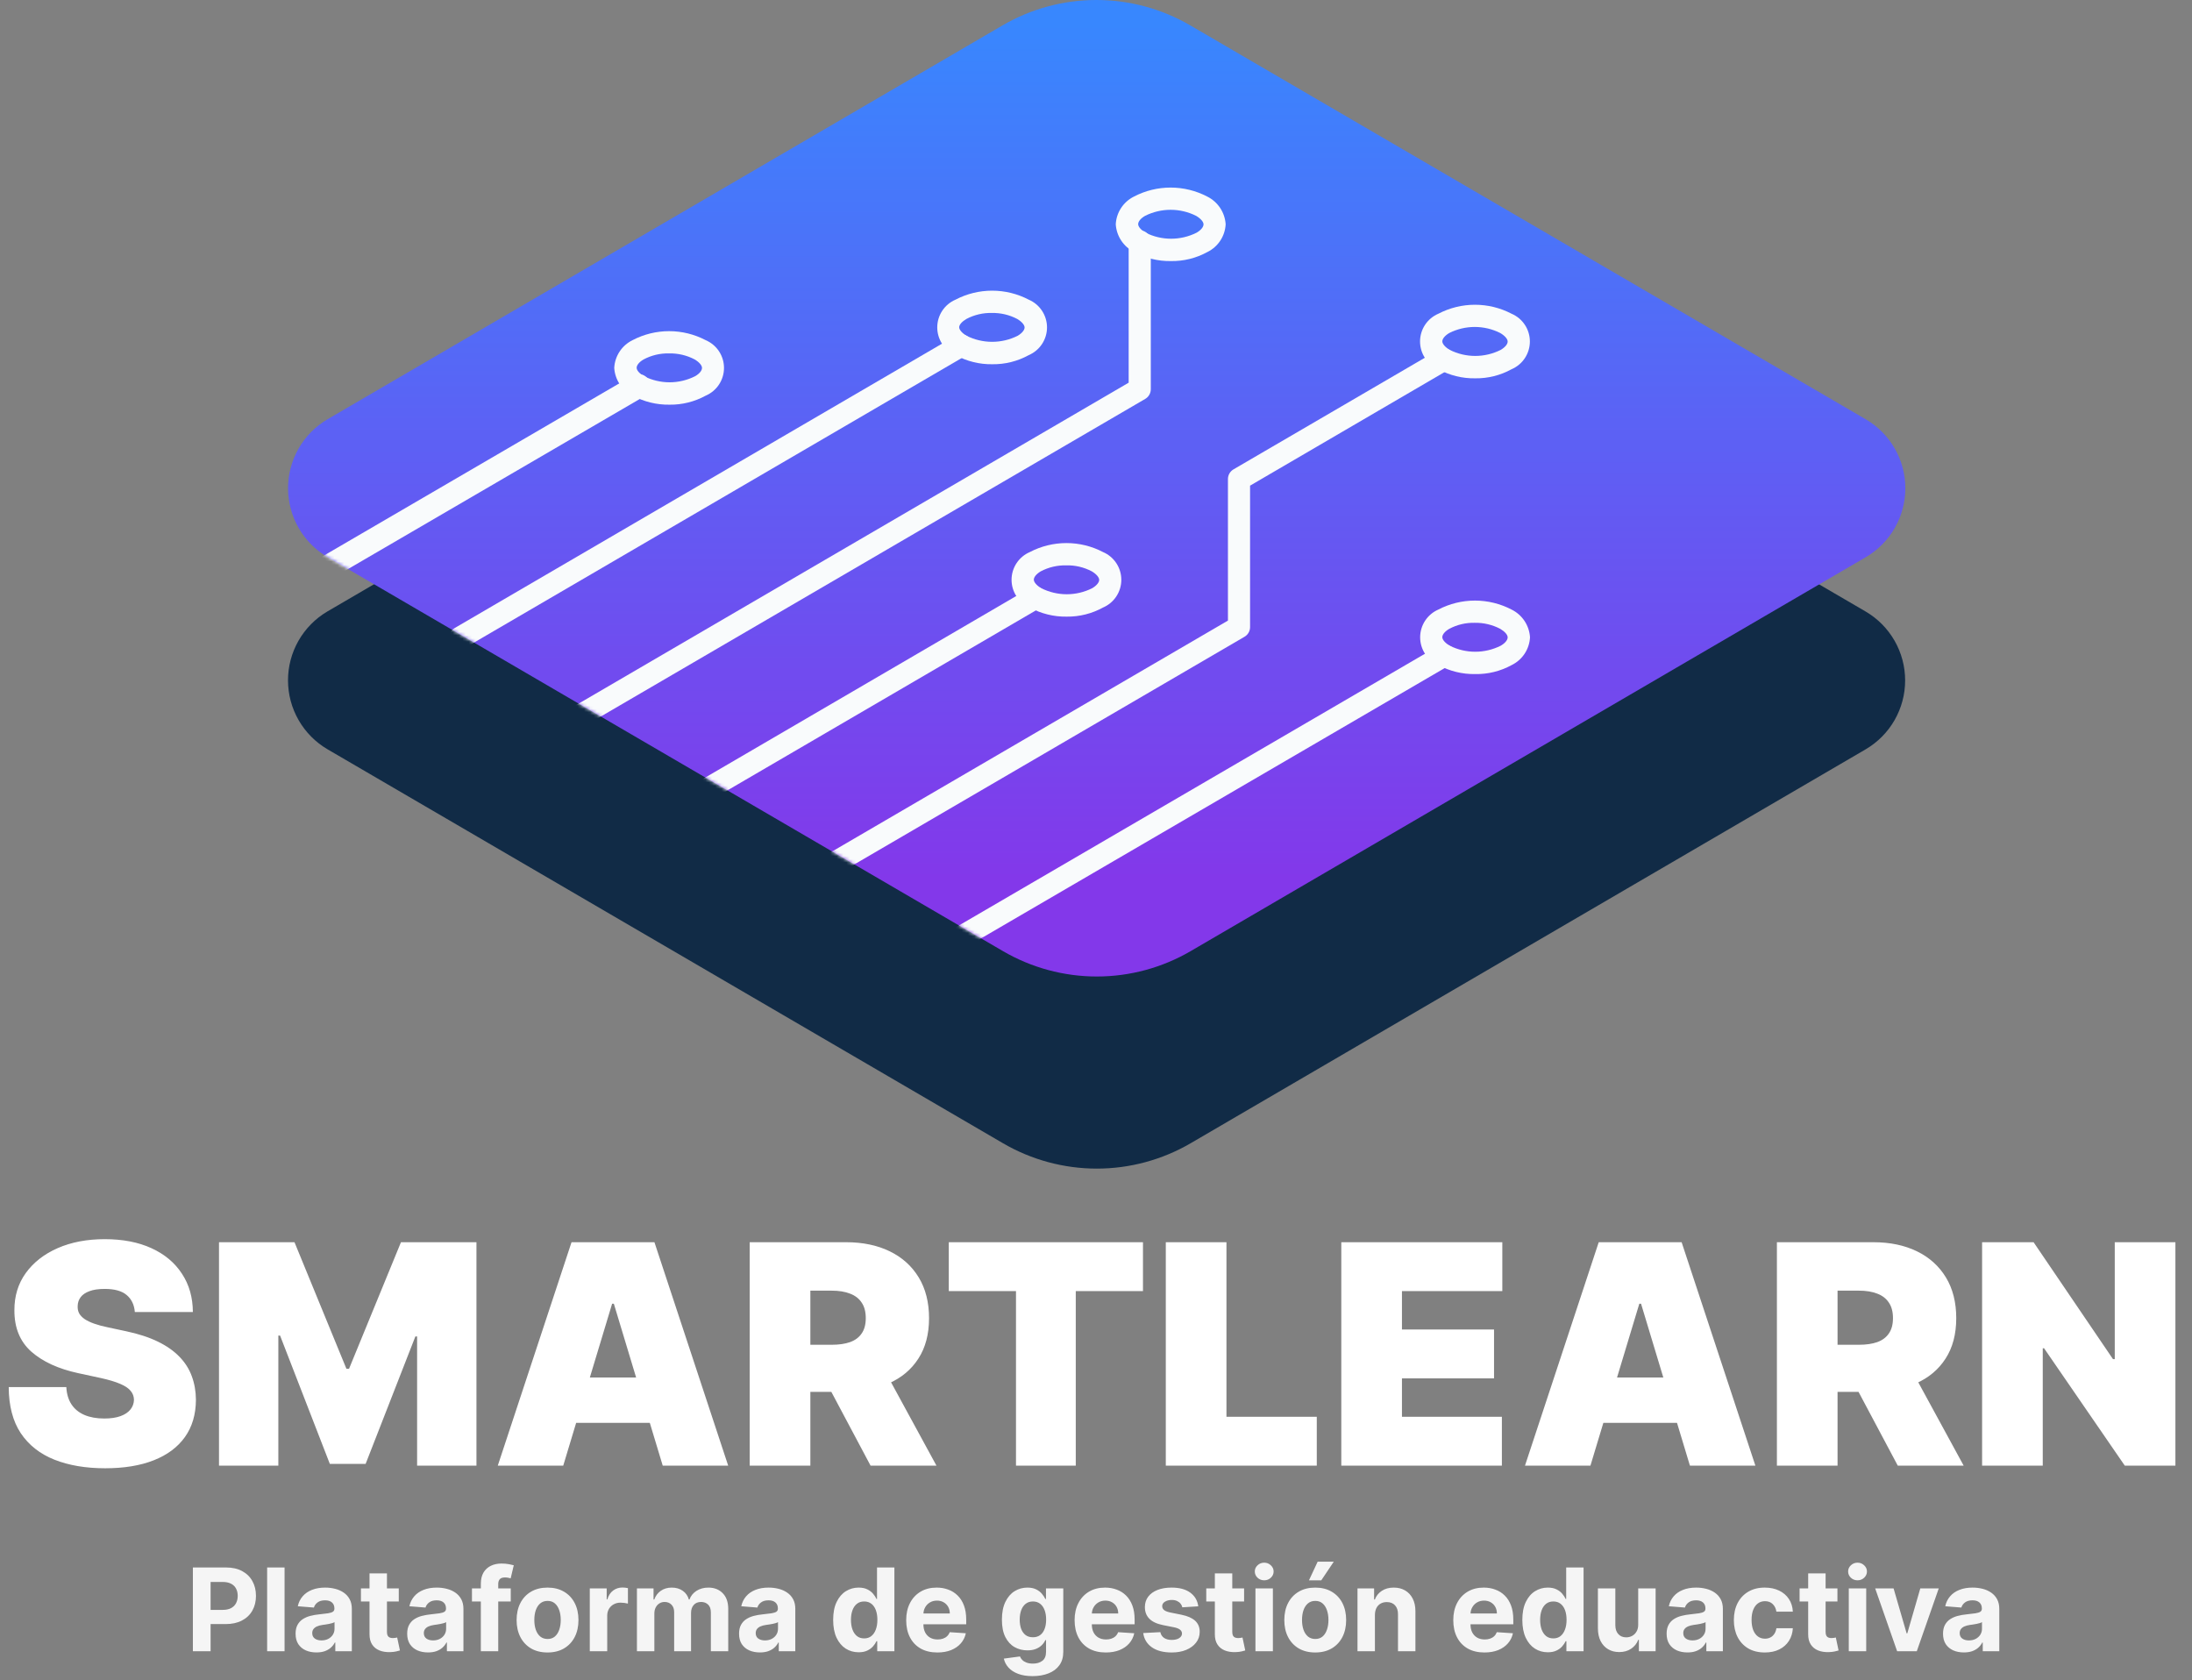 <svg width="685" height="525" viewBox="0 0 685 525" fill="none" xmlns="http://www.w3.org/2000/svg">
<rect x="0" y="0" width="685" height="525" fill="#808080" stroke="none"/>
<path d="M60.276 516V489.818H70.605C72.591 489.818 74.283 490.197 75.68 490.956C77.078 491.706 78.144 492.75 78.876 494.088C79.618 495.418 79.989 496.952 79.989 498.69C79.989 500.429 79.614 501.963 78.864 503.293C78.114 504.622 77.027 505.658 75.604 506.399C74.189 507.141 72.476 507.511 70.465 507.511H63.881V503.075H69.57C70.635 503.075 71.513 502.892 72.203 502.526C72.902 502.151 73.422 501.635 73.763 500.979C74.112 500.314 74.287 499.551 74.287 498.69C74.287 497.821 74.112 497.062 73.763 496.415C73.422 495.759 72.902 495.251 72.203 494.893C71.504 494.527 70.618 494.344 69.544 494.344H65.811V516H60.276ZM88.928 489.818V516H83.482V489.818H88.928ZM98.89 516.371C97.637 516.371 96.521 516.153 95.54 515.719C94.56 515.276 93.785 514.624 93.214 513.763C92.651 512.893 92.37 511.811 92.37 510.516C92.37 509.425 92.57 508.509 92.971 507.767C93.371 507.026 93.917 506.429 94.607 505.977C95.298 505.526 96.082 505.185 96.96 504.955C97.846 504.724 98.775 504.562 99.746 504.469C100.888 504.349 101.809 504.239 102.508 504.136C103.207 504.026 103.714 503.864 104.029 503.651C104.344 503.437 104.502 503.122 104.502 502.705V502.628C104.502 501.818 104.246 501.192 103.735 500.749C103.232 500.305 102.516 500.084 101.587 500.084C100.607 500.084 99.827 500.301 99.248 500.736C98.668 501.162 98.285 501.699 98.097 502.347L93.06 501.938C93.316 500.744 93.819 499.713 94.569 498.844C95.319 497.966 96.286 497.293 97.471 496.824C98.664 496.347 100.045 496.108 101.613 496.108C102.704 496.108 103.748 496.236 104.745 496.491C105.751 496.747 106.641 497.143 107.417 497.68C108.201 498.217 108.819 498.908 109.271 499.751C109.722 500.587 109.948 501.588 109.948 502.756V516H104.783V513.277H104.63C104.315 513.891 103.893 514.432 103.364 514.901C102.836 515.361 102.201 515.723 101.46 515.987C100.718 516.243 99.862 516.371 98.89 516.371ZM100.45 512.612C101.251 512.612 101.958 512.455 102.572 512.139C103.185 511.815 103.667 511.381 104.016 510.835C104.366 510.29 104.54 509.672 104.54 508.982V506.898C104.37 507.009 104.136 507.111 103.837 507.205C103.548 507.29 103.219 507.371 102.853 507.447C102.487 507.516 102.12 507.58 101.754 507.639C101.387 507.69 101.055 507.737 100.756 507.78C100.117 507.874 99.559 508.023 99.082 508.227C98.604 508.432 98.234 508.709 97.969 509.058C97.705 509.399 97.573 509.825 97.573 510.337C97.573 511.078 97.842 511.645 98.379 512.037C98.924 512.42 99.614 512.612 100.45 512.612ZM124.618 496.364V500.455H112.793V496.364H124.618ZM115.477 491.659H120.923V509.966C120.923 510.469 121 510.861 121.153 511.142C121.307 511.415 121.52 511.607 121.793 511.717C122.074 511.828 122.398 511.884 122.764 511.884C123.02 511.884 123.276 511.862 123.531 511.82C123.787 511.768 123.983 511.73 124.119 511.705L124.976 515.757C124.703 515.842 124.32 515.94 123.825 516.051C123.331 516.17 122.73 516.243 122.023 516.268C120.71 516.32 119.56 516.145 118.571 515.744C117.591 515.344 116.828 514.722 116.283 513.878C115.737 513.034 115.469 511.969 115.477 510.682V491.659ZM133.765 516.371C132.512 516.371 131.396 516.153 130.415 515.719C129.435 515.276 128.66 514.624 128.089 513.763C127.526 512.893 127.245 511.811 127.245 510.516C127.245 509.425 127.445 508.509 127.846 507.767C128.246 507.026 128.792 506.429 129.482 505.977C130.173 505.526 130.957 505.185 131.835 504.955C132.721 504.724 133.65 504.562 134.621 504.469C135.763 504.349 136.684 504.239 137.383 504.136C138.082 504.026 138.589 503.864 138.904 503.651C139.219 503.437 139.377 503.122 139.377 502.705V502.628C139.377 501.818 139.121 501.192 138.61 500.749C138.107 500.305 137.391 500.084 136.462 500.084C135.482 500.084 134.702 500.301 134.123 500.736C133.543 501.162 133.16 501.699 132.972 502.347L127.935 501.938C128.191 500.744 128.694 499.713 129.444 498.844C130.194 497.966 131.161 497.293 132.346 496.824C133.539 496.347 134.92 496.108 136.488 496.108C137.579 496.108 138.623 496.236 139.62 496.491C140.626 496.747 141.516 497.143 142.292 497.68C143.076 498.217 143.694 498.908 144.146 499.751C144.597 500.587 144.823 501.588 144.823 502.756V516H139.658V513.277H139.505C139.19 513.891 138.768 514.432 138.239 514.901C137.711 515.361 137.076 515.723 136.335 515.987C135.593 516.243 134.737 516.371 133.765 516.371ZM135.325 512.612C136.126 512.612 136.833 512.455 137.447 512.139C138.06 511.815 138.542 511.381 138.891 510.835C139.241 510.29 139.415 509.672 139.415 508.982V506.898C139.245 507.009 139.011 507.111 138.712 507.205C138.423 507.29 138.094 507.371 137.728 507.447C137.362 507.516 136.995 507.58 136.629 507.639C136.262 507.69 135.93 507.737 135.631 507.78C134.992 507.874 134.434 508.023 133.957 508.227C133.479 508.432 133.109 508.709 132.844 509.058C132.58 509.399 132.448 509.825 132.448 510.337C132.448 511.078 132.717 511.645 133.254 512.037C133.799 512.42 134.489 512.612 135.325 512.612ZM159.608 496.364V500.455H147.489V496.364H159.608ZM150.263 516V494.945C150.263 493.521 150.54 492.341 151.094 491.403C151.656 490.466 152.423 489.763 153.395 489.294C154.366 488.825 155.47 488.591 156.706 488.591C157.541 488.591 158.304 488.655 158.994 488.783C159.693 488.911 160.213 489.026 160.554 489.128L159.582 493.219C159.369 493.151 159.105 493.087 158.79 493.027C158.483 492.967 158.168 492.938 157.844 492.938C157.043 492.938 156.484 493.125 156.169 493.5C155.854 493.866 155.696 494.382 155.696 495.047V516H150.263ZM171.104 516.384C169.118 516.384 167.401 515.962 165.952 515.118C164.512 514.266 163.4 513.081 162.615 511.564C161.831 510.038 161.439 508.27 161.439 506.259C161.439 504.23 161.831 502.457 162.615 500.94C163.4 499.415 164.512 498.23 165.952 497.386C167.401 496.534 169.118 496.108 171.104 496.108C173.09 496.108 174.803 496.534 176.243 497.386C177.692 498.23 178.809 499.415 179.593 500.94C180.377 502.457 180.769 504.23 180.769 506.259C180.769 508.27 180.377 510.038 179.593 511.564C178.809 513.081 177.692 514.266 176.243 515.118C174.803 515.962 173.09 516.384 171.104 516.384ZM171.13 512.165C172.033 512.165 172.787 511.909 173.392 511.398C173.998 510.878 174.453 510.17 174.76 509.276C175.076 508.381 175.233 507.362 175.233 506.22C175.233 505.078 175.076 504.06 174.76 503.165C174.453 502.27 173.998 501.562 173.392 501.043C172.787 500.523 172.033 500.263 171.13 500.263C170.218 500.263 169.451 500.523 168.828 501.043C168.215 501.562 167.75 502.27 167.435 503.165C167.128 504.06 166.975 505.078 166.975 506.22C166.975 507.362 167.128 508.381 167.435 509.276C167.75 510.17 168.215 510.878 168.828 511.398C169.451 511.909 170.218 512.165 171.13 512.165ZM184.31 516V496.364H189.59V499.79H189.794C190.152 498.571 190.753 497.651 191.597 497.028C192.441 496.398 193.412 496.082 194.512 496.082C194.784 496.082 195.078 496.099 195.394 496.134C195.709 496.168 195.986 496.214 196.225 496.274V501.107C195.969 501.03 195.615 500.962 195.164 500.902C194.712 500.842 194.299 500.812 193.924 500.812C193.123 500.812 192.407 500.987 191.776 501.337C191.154 501.678 190.659 502.155 190.293 502.768C189.935 503.382 189.756 504.089 189.756 504.891V516H184.31ZM199.04 516V496.364H204.231V499.828H204.461C204.87 498.678 205.552 497.77 206.506 497.105C207.461 496.44 208.603 496.108 209.933 496.108C211.279 496.108 212.425 496.445 213.371 497.118C214.317 497.783 214.948 498.686 215.263 499.828H215.468C215.869 498.703 216.593 497.804 217.641 497.131C218.698 496.449 219.947 496.108 221.387 496.108C223.219 496.108 224.707 496.692 225.849 497.859C226.999 499.018 227.575 500.663 227.575 502.794V516H222.141V503.868C222.141 502.777 221.852 501.959 221.272 501.413C220.692 500.868 219.968 500.595 219.099 500.595C218.11 500.595 217.339 500.911 216.785 501.541C216.231 502.163 215.954 502.986 215.954 504.009V516H210.674V503.753C210.674 502.79 210.397 502.023 209.843 501.452C209.298 500.881 208.577 500.595 207.683 500.595C207.077 500.595 206.532 500.749 206.046 501.055C205.569 501.354 205.19 501.776 204.908 502.321C204.627 502.858 204.487 503.489 204.487 504.213V516H199.04ZM237.476 516.371C236.223 516.371 235.107 516.153 234.126 515.719C233.146 515.276 232.371 514.624 231.8 513.763C231.237 512.893 230.956 511.811 230.956 510.516C230.956 509.425 231.156 508.509 231.557 507.767C231.957 507.026 232.503 506.429 233.193 505.977C233.884 505.526 234.668 505.185 235.545 504.955C236.432 504.724 237.361 504.562 238.332 504.469C239.474 504.349 240.395 504.239 241.094 504.136C241.793 504.026 242.3 503.864 242.615 503.651C242.93 503.437 243.088 503.122 243.088 502.705V502.628C243.088 501.818 242.832 501.192 242.321 500.749C241.818 500.305 241.102 500.084 240.173 500.084C239.193 500.084 238.413 500.301 237.834 500.736C237.254 501.162 236.871 501.699 236.683 502.347L231.646 501.938C231.902 500.744 232.405 499.713 233.155 498.844C233.905 497.966 234.872 497.293 236.057 496.824C237.25 496.347 238.631 496.108 240.199 496.108C241.29 496.108 242.334 496.236 243.331 496.491C244.337 496.747 245.227 497.143 246.003 497.68C246.787 498.217 247.405 498.908 247.857 499.751C248.308 500.587 248.534 501.588 248.534 502.756V516H243.369V513.277H243.216C242.901 513.891 242.479 514.432 241.95 514.901C241.422 515.361 240.787 515.723 240.045 515.987C239.304 516.243 238.447 516.371 237.476 516.371ZM239.036 512.612C239.837 512.612 240.544 512.455 241.158 512.139C241.771 511.815 242.253 511.381 242.602 510.835C242.952 510.29 243.126 509.672 243.126 508.982V506.898C242.956 507.009 242.722 507.111 242.423 507.205C242.134 507.29 241.805 507.371 241.439 507.447C241.072 507.516 240.706 507.58 240.339 507.639C239.973 507.69 239.641 507.737 239.342 507.78C238.703 507.874 238.145 508.023 237.668 508.227C237.19 508.432 236.82 508.709 236.555 509.058C236.291 509.399 236.159 509.825 236.159 510.337C236.159 511.078 236.428 511.645 236.964 512.037C237.51 512.42 238.2 512.612 239.036 512.612ZM268.327 516.32C266.836 516.32 265.485 515.936 264.275 515.169C263.073 514.393 262.118 513.256 261.411 511.756C260.712 510.247 260.363 508.398 260.363 506.207C260.363 503.957 260.725 502.087 261.449 500.595C262.174 499.095 263.137 497.974 264.338 497.233C265.549 496.483 266.874 496.108 268.314 496.108C269.414 496.108 270.33 496.295 271.063 496.67C271.804 497.037 272.401 497.497 272.853 498.051C273.313 498.597 273.662 499.134 273.901 499.662H274.067V489.818H279.5V516H274.131V512.855H273.901C273.645 513.401 273.283 513.942 272.814 514.479C272.354 515.007 271.753 515.446 271.012 515.795C270.279 516.145 269.384 516.32 268.327 516.32ZM270.053 511.986C270.931 511.986 271.672 511.747 272.277 511.27C272.891 510.784 273.36 510.107 273.684 509.237C274.016 508.368 274.182 507.349 274.182 506.182C274.182 505.014 274.02 504 273.696 503.139C273.373 502.278 272.904 501.614 272.29 501.145C271.676 500.676 270.931 500.442 270.053 500.442C269.158 500.442 268.404 500.685 267.79 501.17C267.176 501.656 266.712 502.33 266.397 503.19C266.081 504.051 265.924 505.048 265.924 506.182C265.924 507.324 266.081 508.334 266.397 509.212C266.721 510.081 267.185 510.763 267.79 511.257C268.404 511.743 269.158 511.986 270.053 511.986ZM292.927 516.384C290.907 516.384 289.168 515.974 287.711 515.156C286.262 514.33 285.146 513.162 284.362 511.653C283.577 510.136 283.185 508.342 283.185 506.271C283.185 504.251 283.577 502.479 284.362 500.953C285.146 499.428 286.249 498.239 287.673 497.386C289.104 496.534 290.783 496.108 292.71 496.108C294.005 496.108 295.211 496.317 296.327 496.734C297.452 497.143 298.433 497.761 299.268 498.588C300.112 499.415 300.768 500.455 301.237 501.707C301.705 502.952 301.94 504.409 301.94 506.08V507.575H285.359V504.2H296.813C296.813 503.416 296.643 502.722 296.302 502.116C295.961 501.511 295.488 501.038 294.883 500.697C294.286 500.348 293.592 500.173 292.799 500.173C291.972 500.173 291.239 500.365 290.6 500.749C289.969 501.124 289.475 501.631 289.117 502.27C288.759 502.901 288.576 503.604 288.567 504.379V507.588C288.567 508.56 288.746 509.399 289.104 510.107C289.471 510.814 289.987 511.359 290.651 511.743C291.316 512.126 292.104 512.318 293.016 512.318C293.621 512.318 294.175 512.233 294.678 512.062C295.181 511.892 295.612 511.636 295.969 511.295C296.327 510.955 296.6 510.537 296.788 510.043L301.825 510.375C301.569 511.585 301.045 512.642 300.252 513.545C299.468 514.44 298.454 515.139 297.21 515.642C295.974 516.136 294.546 516.384 292.927 516.384ZM322.672 523.773C320.908 523.773 319.395 523.53 318.134 523.044C316.881 522.567 315.884 521.915 315.142 521.088C314.401 520.261 313.919 519.332 313.698 518.301L318.735 517.624C318.888 518.016 319.131 518.382 319.463 518.723C319.796 519.064 320.235 519.337 320.78 519.541C321.334 519.754 322.007 519.861 322.8 519.861C323.985 519.861 324.961 519.571 325.728 518.991C326.503 518.42 326.891 517.462 326.891 516.115V512.523H326.661C326.422 513.068 326.064 513.584 325.587 514.07C325.11 514.555 324.496 514.952 323.746 515.259C322.996 515.565 322.101 515.719 321.061 515.719C319.587 515.719 318.245 515.378 317.034 514.696C315.833 514.006 314.874 512.953 314.158 511.538C313.451 510.115 313.097 508.317 313.097 506.143C313.097 503.919 313.459 502.061 314.184 500.57C314.908 499.078 315.871 497.962 317.073 497.22C318.283 496.479 319.608 496.108 321.049 496.108C322.148 496.108 323.069 496.295 323.81 496.67C324.551 497.037 325.148 497.497 325.6 498.051C326.06 498.597 326.414 499.134 326.661 499.662H326.865V496.364H332.273V516.192C332.273 517.862 331.864 519.26 331.046 520.385C330.228 521.51 329.094 522.354 327.645 522.916C326.205 523.487 324.547 523.773 322.672 523.773ZM322.787 511.628C323.665 511.628 324.407 511.411 325.012 510.976C325.625 510.533 326.094 509.902 326.418 509.084C326.75 508.257 326.917 507.268 326.917 506.118C326.917 504.967 326.755 503.97 326.431 503.126C326.107 502.274 325.638 501.614 325.025 501.145C324.411 500.676 323.665 500.442 322.787 500.442C321.892 500.442 321.138 500.685 320.525 501.17C319.911 501.648 319.446 502.312 319.131 503.165C318.816 504.017 318.658 505.001 318.658 506.118C318.658 507.251 318.816 508.232 319.131 509.058C319.455 509.876 319.919 510.511 320.525 510.963C321.138 511.406 321.892 511.628 322.787 511.628ZM345.556 516.384C343.536 516.384 341.797 515.974 340.34 515.156C338.891 514.33 337.775 513.162 336.99 511.653C336.206 510.136 335.814 508.342 335.814 506.271C335.814 504.251 336.206 502.479 336.99 500.953C337.775 499.428 338.878 498.239 340.301 497.386C341.733 496.534 343.412 496.108 345.338 496.108C346.634 496.108 347.84 496.317 348.956 496.734C350.081 497.143 351.061 497.761 351.897 498.588C352.74 499.415 353.397 500.455 353.865 501.707C354.334 502.952 354.569 504.409 354.569 506.08V507.575H337.988V504.2H349.442C349.442 503.416 349.272 502.722 348.931 502.116C348.59 501.511 348.117 501.038 347.512 500.697C346.915 500.348 346.221 500.173 345.428 500.173C344.601 500.173 343.868 500.365 343.229 500.749C342.598 501.124 342.104 501.631 341.746 502.27C341.388 502.901 341.205 503.604 341.196 504.379V507.588C341.196 508.56 341.375 509.399 341.733 510.107C342.1 510.814 342.615 511.359 343.28 511.743C343.945 512.126 344.733 512.318 345.645 512.318C346.25 512.318 346.804 512.233 347.307 512.062C347.81 511.892 348.24 511.636 348.598 511.295C348.956 510.955 349.229 510.537 349.417 510.043L354.453 510.375C354.198 511.585 353.674 512.642 352.881 513.545C352.097 514.44 351.083 515.139 349.838 515.642C348.603 516.136 347.175 516.384 345.556 516.384ZM374.461 501.963L369.475 502.27C369.39 501.844 369.206 501.46 368.925 501.119C368.644 500.77 368.273 500.493 367.813 500.288C367.361 500.075 366.82 499.969 366.189 499.969C365.346 499.969 364.634 500.148 364.054 500.506C363.475 500.855 363.185 501.324 363.185 501.912C363.185 502.381 363.373 502.777 363.748 503.101C364.123 503.425 364.766 503.685 365.678 503.881L369.232 504.597C371.141 504.989 372.564 505.619 373.502 506.489C374.439 507.358 374.908 508.5 374.908 509.915C374.908 511.202 374.529 512.331 373.77 513.303C373.02 514.274 371.989 515.033 370.676 515.578C369.373 516.115 367.868 516.384 366.164 516.384C363.564 516.384 361.493 515.842 359.951 514.76C358.417 513.669 357.517 512.186 357.253 510.311L362.61 510.03C362.772 510.822 363.164 511.428 363.786 511.845C364.408 512.254 365.205 512.459 366.176 512.459C367.131 512.459 367.898 512.276 368.478 511.909C369.066 511.534 369.364 511.053 369.373 510.464C369.364 509.97 369.155 509.565 368.746 509.25C368.337 508.926 367.706 508.679 366.854 508.509L363.453 507.831C361.536 507.447 360.108 506.783 359.171 505.837C358.242 504.891 357.777 503.685 357.777 502.219C357.777 500.957 358.118 499.871 358.8 498.959C359.49 498.047 360.458 497.344 361.702 496.849C362.955 496.355 364.421 496.108 366.1 496.108C368.58 496.108 370.532 496.632 371.955 497.68C373.387 498.729 374.222 500.156 374.461 501.963ZM388.782 496.364V500.455H376.957V496.364H388.782ZM379.641 491.659H385.087V509.966C385.087 510.469 385.164 510.861 385.317 511.142C385.471 511.415 385.684 511.607 385.957 511.717C386.238 511.828 386.562 511.884 386.928 511.884C387.184 511.884 387.44 511.862 387.695 511.82C387.951 511.768 388.147 511.73 388.283 511.705L389.14 515.757C388.867 515.842 388.484 515.94 387.989 516.051C387.495 516.17 386.894 516.243 386.187 516.268C384.874 516.32 383.724 516.145 382.735 515.744C381.755 515.344 380.992 514.722 380.447 513.878C379.901 513.034 379.633 511.969 379.641 510.682V491.659ZM392.33 516V496.364H397.776V516H392.33ZM395.065 493.832C394.256 493.832 393.561 493.564 392.982 493.027C392.411 492.482 392.125 491.83 392.125 491.071C392.125 490.321 392.411 489.678 392.982 489.141C393.561 488.595 394.256 488.322 395.065 488.322C395.875 488.322 396.565 488.595 397.136 489.141C397.716 489.678 398.006 490.321 398.006 491.071C398.006 491.83 397.716 492.482 397.136 493.027C396.565 493.564 395.875 493.832 395.065 493.832ZM411.01 516.384C409.025 516.384 407.307 515.962 405.858 515.118C404.418 514.266 403.306 513.081 402.522 511.564C401.738 510.038 401.346 508.27 401.346 506.259C401.346 504.23 401.738 502.457 402.522 500.94C403.306 499.415 404.418 498.23 405.858 497.386C407.307 496.534 409.025 496.108 411.01 496.108C412.996 496.108 414.709 496.534 416.15 497.386C417.598 498.23 418.715 499.415 419.499 500.94C420.283 502.457 420.675 504.23 420.675 506.259C420.675 508.27 420.283 510.038 419.499 511.564C418.715 513.081 417.598 514.266 416.15 515.118C414.709 515.962 412.996 516.384 411.01 516.384ZM411.036 512.165C411.939 512.165 412.694 511.909 413.299 511.398C413.904 510.878 414.36 510.17 414.667 509.276C414.982 508.381 415.14 507.362 415.14 506.22C415.14 505.078 414.982 504.06 414.667 503.165C414.36 502.27 413.904 501.562 413.299 501.043C412.694 500.523 411.939 500.263 411.036 500.263C410.124 500.263 409.357 500.523 408.735 501.043C408.121 501.562 407.657 502.27 407.341 503.165C407.034 504.06 406.881 505.078 406.881 506.22C406.881 507.362 407.034 508.381 407.341 509.276C407.657 510.17 408.121 510.878 408.735 511.398C409.357 511.909 410.124 512.165 411.036 512.165ZM409.054 493.832L411.765 488.016H416.801L412.902 493.832H409.054ZM429.662 504.648V516H424.216V496.364H429.407V499.828H429.637C430.071 498.686 430.8 497.783 431.823 497.118C432.846 496.445 434.086 496.108 435.543 496.108C436.907 496.108 438.096 496.406 439.11 497.003C440.124 497.599 440.912 498.452 441.475 499.56C442.037 500.659 442.319 501.972 442.319 503.497V516H436.873V504.469C436.881 503.267 436.574 502.33 435.952 501.656C435.33 500.974 434.473 500.634 433.382 500.634C432.65 500.634 432.002 500.791 431.439 501.107C430.885 501.422 430.451 501.882 430.135 502.487C429.828 503.084 429.671 503.804 429.662 504.648ZM463.892 516.384C461.872 516.384 460.133 515.974 458.676 515.156C457.227 514.33 456.11 513.162 455.326 511.653C454.542 510.136 454.15 508.342 454.15 506.271C454.15 504.251 454.542 502.479 455.326 500.953C456.11 499.428 457.214 498.239 458.637 497.386C460.069 496.534 461.748 496.108 463.674 496.108C464.97 496.108 466.176 496.317 467.292 496.734C468.417 497.143 469.397 497.761 470.233 498.588C471.076 499.415 471.733 500.455 472.201 501.707C472.67 502.952 472.904 504.409 472.904 506.08V507.575H456.324V504.2H467.778C467.778 503.416 467.608 502.722 467.267 502.116C466.926 501.511 466.453 501.038 465.848 500.697C465.251 500.348 464.556 500.173 463.764 500.173C462.937 500.173 462.204 500.365 461.565 500.749C460.934 501.124 460.44 501.631 460.082 502.27C459.724 502.901 459.541 503.604 459.532 504.379V507.588C459.532 508.56 459.711 509.399 460.069 510.107C460.436 510.814 460.951 511.359 461.616 511.743C462.281 512.126 463.069 512.318 463.981 512.318C464.586 512.318 465.14 512.233 465.643 512.062C466.146 511.892 466.576 511.636 466.934 511.295C467.292 510.955 467.565 510.537 467.752 510.043L472.789 510.375C472.534 511.585 472.01 512.642 471.217 513.545C470.433 514.44 469.419 515.139 468.174 515.642C466.939 516.136 465.511 516.384 463.892 516.384ZM483.694 516.32C482.203 516.32 480.852 515.936 479.642 515.169C478.44 514.393 477.485 513.256 476.778 511.756C476.079 510.247 475.73 508.398 475.73 506.207C475.73 503.957 476.092 502.087 476.816 500.595C477.541 499.095 478.504 497.974 479.706 497.233C480.916 496.483 482.241 496.108 483.681 496.108C484.781 496.108 485.697 496.295 486.43 496.67C487.172 497.037 487.768 497.497 488.22 498.051C488.68 498.597 489.029 499.134 489.268 499.662H489.434V489.818H494.868V516H489.498V512.855H489.268C489.012 513.401 488.65 513.942 488.181 514.479C487.721 515.007 487.12 515.446 486.379 515.795C485.646 516.145 484.751 516.32 483.694 516.32ZM485.42 511.986C486.298 511.986 487.039 511.747 487.645 511.27C488.258 510.784 488.727 510.107 489.051 509.237C489.383 508.368 489.549 507.349 489.549 506.182C489.549 505.014 489.387 504 489.064 503.139C488.74 502.278 488.271 501.614 487.657 501.145C487.044 500.676 486.298 500.442 485.42 500.442C484.525 500.442 483.771 500.685 483.157 501.17C482.544 501.656 482.079 502.33 481.764 503.19C481.449 504.051 481.291 505.048 481.291 506.182C481.291 507.324 481.449 508.334 481.764 509.212C482.088 510.081 482.552 510.763 483.157 511.257C483.771 511.743 484.525 511.986 485.42 511.986ZM511.938 507.639V496.364H517.384V516H512.155V512.433H511.95C511.507 513.584 510.77 514.509 509.739 515.207C508.716 515.906 507.467 516.256 505.993 516.256C504.68 516.256 503.526 515.957 502.528 515.361C501.531 514.764 500.751 513.916 500.189 512.817C499.635 511.717 499.354 510.401 499.345 508.866V496.364H504.791V507.895C504.8 509.054 505.111 509.97 505.724 510.643C506.338 511.317 507.161 511.653 508.192 511.653C508.848 511.653 509.462 511.504 510.033 511.206C510.604 510.899 511.064 510.447 511.413 509.851C511.771 509.254 511.946 508.517 511.938 507.639ZM527.339 516.371C526.086 516.371 524.97 516.153 523.99 515.719C523.01 515.276 522.234 514.624 521.663 513.763C521.1 512.893 520.819 511.811 520.819 510.516C520.819 509.425 521.02 508.509 521.42 507.767C521.821 507.026 522.366 506.429 523.056 505.977C523.747 505.526 524.531 505.185 525.409 504.955C526.295 504.724 527.224 504.562 528.196 504.469C529.338 504.349 530.258 504.239 530.957 504.136C531.656 504.026 532.163 503.864 532.478 503.651C532.794 503.437 532.951 503.122 532.951 502.705V502.628C532.951 501.818 532.696 501.192 532.184 500.749C531.681 500.305 530.966 500.084 530.037 500.084C529.056 500.084 528.277 500.301 527.697 500.736C527.118 501.162 526.734 501.699 526.547 502.347L521.51 501.938C521.765 500.744 522.268 499.713 523.018 498.844C523.768 497.966 524.735 497.293 525.92 496.824C527.113 496.347 528.494 496.108 530.062 496.108C531.153 496.108 532.197 496.236 533.194 496.491C534.2 496.747 535.091 497.143 535.866 497.68C536.65 498.217 537.268 498.908 537.72 499.751C538.172 500.587 538.397 501.588 538.397 502.756V516H533.233V513.277H533.079C532.764 513.891 532.342 514.432 531.814 514.901C531.285 515.361 530.65 515.723 529.909 515.987C529.167 516.243 528.311 516.371 527.339 516.371ZM528.899 512.612C529.7 512.612 530.407 512.455 531.021 512.139C531.635 511.815 532.116 511.381 532.466 510.835C532.815 510.29 532.99 509.672 532.99 508.982V506.898C532.819 507.009 532.585 507.111 532.287 507.205C531.997 507.29 531.669 507.371 531.302 507.447C530.936 507.516 530.569 507.58 530.203 507.639C529.836 507.69 529.504 507.737 529.206 507.78C528.566 507.874 528.008 508.023 527.531 508.227C527.054 508.432 526.683 508.709 526.419 509.058C526.154 509.399 526.022 509.825 526.022 510.337C526.022 511.078 526.291 511.645 526.828 512.037C527.373 512.42 528.064 512.612 528.899 512.612ZM551.495 516.384C549.483 516.384 547.753 515.957 546.304 515.105C544.864 514.244 543.756 513.051 542.98 511.526C542.213 510 541.83 508.244 541.83 506.259C541.83 504.247 542.218 502.483 542.993 500.966C543.777 499.44 544.89 498.251 546.33 497.399C547.77 496.538 549.483 496.108 551.469 496.108C553.182 496.108 554.682 496.419 555.969 497.041C557.256 497.663 558.275 498.537 559.025 499.662C559.775 500.787 560.188 502.108 560.265 503.625H555.125C554.98 502.645 554.597 501.857 553.975 501.26C553.361 500.655 552.556 500.352 551.559 500.352C550.715 500.352 549.978 500.582 549.347 501.043C548.725 501.494 548.239 502.155 547.89 503.024C547.54 503.893 547.365 504.946 547.365 506.182C547.365 507.435 547.536 508.5 547.877 509.378C548.226 510.256 548.716 510.925 549.347 511.385C549.978 511.845 550.715 512.075 551.559 512.075C552.181 512.075 552.739 511.947 553.233 511.692C553.736 511.436 554.15 511.065 554.473 510.58C554.806 510.085 555.023 509.493 555.125 508.803H560.265C560.179 510.303 559.77 511.624 559.037 512.766C558.313 513.899 557.311 514.786 556.033 515.425C554.755 516.064 553.242 516.384 551.495 516.384ZM574.196 496.364V500.455H562.371V496.364H574.196ZM565.055 491.659H570.501V509.966C570.501 510.469 570.578 510.861 570.732 511.142C570.885 511.415 571.098 511.607 571.371 511.717C571.652 511.828 571.976 511.884 572.342 511.884C572.598 511.884 572.854 511.862 573.109 511.82C573.365 511.768 573.561 511.73 573.697 511.705L574.554 515.757C574.281 515.842 573.898 515.94 573.403 516.051C572.909 516.17 572.308 516.243 571.601 516.268C570.288 516.32 569.138 516.145 568.149 515.744C567.169 515.344 566.406 514.722 565.861 513.878C565.315 513.034 565.047 511.969 565.055 510.682V491.659ZM577.744 516V496.364H583.19V516H577.744ZM580.479 493.832C579.67 493.832 578.975 493.564 578.396 493.027C577.825 492.482 577.539 491.83 577.539 491.071C577.539 490.321 577.825 489.678 578.396 489.141C578.975 488.595 579.67 488.322 580.479 488.322C581.289 488.322 581.979 488.595 582.55 489.141C583.13 489.678 583.42 490.321 583.42 491.071C583.42 491.83 583.13 492.482 582.55 493.027C581.979 493.564 581.289 493.832 580.479 493.832ZM605.859 496.364L598.994 516H592.858L585.993 496.364H591.745L595.824 510.413H596.028L600.093 496.364H605.859ZM613.718 516.371C612.465 516.371 611.349 516.153 610.369 515.719C609.388 515.276 608.613 514.624 608.042 513.763C607.479 512.893 607.198 511.811 607.198 510.516C607.198 509.425 607.398 508.509 607.799 507.767C608.2 507.026 608.745 506.429 609.435 505.977C610.126 505.526 610.91 505.185 611.788 504.955C612.674 504.724 613.603 504.562 614.575 504.469C615.717 504.349 616.637 504.239 617.336 504.136C618.035 504.026 618.542 503.864 618.857 503.651C619.173 503.437 619.33 503.122 619.33 502.705V502.628C619.33 501.818 619.075 501.192 618.563 500.749C618.06 500.305 617.344 500.084 616.415 500.084C615.435 500.084 614.656 500.301 614.076 500.736C613.496 501.162 613.113 501.699 612.925 502.347L607.888 501.938C608.144 500.744 608.647 499.713 609.397 498.844C610.147 497.966 611.114 497.293 612.299 496.824C613.492 496.347 614.873 496.108 616.441 496.108C617.532 496.108 618.576 496.236 619.573 496.491C620.579 496.747 621.469 497.143 622.245 497.68C623.029 498.217 623.647 498.908 624.099 499.751C624.55 500.587 624.776 501.588 624.776 502.756V516H619.612V513.277H619.458C619.143 513.891 618.721 514.432 618.192 514.901C617.664 515.361 617.029 515.723 616.288 515.987C615.546 516.243 614.69 516.371 613.718 516.371ZM615.278 512.612C616.079 512.612 616.786 512.455 617.4 512.139C618.013 511.815 618.495 511.381 618.844 510.835C619.194 510.29 619.369 509.672 619.369 508.982V506.898C619.198 507.009 618.964 507.111 618.665 507.205C618.376 507.29 618.048 507.371 617.681 507.447C617.315 507.516 616.948 507.58 616.582 507.639C616.215 507.69 615.883 507.737 615.585 507.78C614.945 507.874 614.387 508.023 613.91 508.227C613.433 508.432 613.062 508.709 612.798 509.058C612.533 509.399 612.401 509.825 612.401 510.337C612.401 511.078 612.67 511.645 613.207 512.037C613.752 512.42 614.442 512.612 615.278 512.612Z" fill="#F5F5F5"/>
<path d="M42.136 410C41.955 407.727 41.102 405.955 39.58 404.682C38.08 403.409 35.795 402.773 32.727 402.773C30.773 402.773 29.171 403.011 27.921 403.489C26.693 403.943 25.784 404.568 25.193 405.364C24.602 406.159 24.296 407.068 24.273 408.091C24.227 408.932 24.375 409.693 24.716 410.375C25.079 411.034 25.648 411.636 26.421 412.182C27.193 412.705 28.182 413.182 29.386 413.614C30.591 414.045 32.023 414.432 33.682 414.773L39.409 416C43.273 416.818 46.58 417.898 49.33 419.239C52.08 420.58 54.33 422.159 56.08 423.977C57.83 425.773 59.114 427.795 59.932 430.045C60.773 432.295 61.205 434.75 61.227 437.409C61.205 442 60.057 445.886 57.784 449.068C55.511 452.25 52.261 454.67 48.034 456.33C43.83 457.989 38.773 458.818 32.864 458.818C26.796 458.818 21.5 457.92 16.977 456.125C12.477 454.33 8.977 451.568 6.477 447.841C4 444.091 2.75 439.295 2.727 433.455H20.727C20.841 435.591 21.375 437.386 22.329 438.841C23.284 440.295 24.625 441.398 26.352 442.148C28.102 442.898 30.182 443.273 32.591 443.273C34.614 443.273 36.307 443.023 37.67 442.523C39.034 442.023 40.068 441.33 40.773 440.443C41.477 439.557 41.841 438.545 41.864 437.409C41.841 436.341 41.489 435.409 40.807 434.614C40.148 433.795 39.057 433.068 37.534 432.432C36.011 431.773 33.955 431.159 31.364 430.591L24.409 429.091C18.227 427.75 13.352 425.511 9.784 422.375C6.239 419.216 4.477 414.909 4.5 409.455C4.477 405.023 5.659 401.148 8.045 397.83C10.454 394.489 13.784 391.886 18.034 390.023C22.307 388.159 27.204 387.227 32.727 387.227C38.364 387.227 43.239 388.17 47.352 390.057C51.466 391.943 54.636 394.602 56.864 398.034C59.114 401.443 60.25 405.432 60.273 410H42.136ZM68.438 388.182H92.028L108.256 427.727H109.074L125.301 388.182H148.892V458H130.347V417.636H129.801L114.256 457.455H103.074L87.528 417.364H86.983V458H68.438V388.182ZM176.011 458H155.557L178.602 388.182H204.511L227.557 458H207.102L191.83 407.409H191.284L176.011 458ZM172.193 430.455H210.648V444.636H172.193V430.455ZM234.281 458V388.182H264.418C269.599 388.182 274.134 389.125 278.02 391.011C281.906 392.898 284.929 395.614 287.088 399.159C289.247 402.705 290.327 406.955 290.327 411.909C290.327 416.909 289.213 421.125 286.986 424.557C284.781 427.989 281.679 430.58 277.679 432.33C273.702 434.08 269.054 434.955 263.736 434.955H245.736V420.227H259.918C262.145 420.227 264.043 419.955 265.611 419.409C267.202 418.841 268.418 417.943 269.259 416.716C270.122 415.489 270.554 413.886 270.554 411.909C270.554 409.909 270.122 408.284 269.259 407.034C268.418 405.761 267.202 404.83 265.611 404.239C264.043 403.625 262.145 403.318 259.918 403.318H253.236V458H234.281ZM275.19 425.955L292.645 458H272.054L255.009 425.955H275.19ZM296.497 403.455V388.182H357.179V403.455H336.179V458H317.497V403.455H296.497ZM364.312 458V388.182H383.267V442.727H411.494V458H364.312ZM419.156 458V388.182H469.474V403.455H438.111V415.455H466.884V430.727H438.111V442.727H469.338V458H419.156ZM497.011 458H476.557L499.602 388.182H525.511L548.557 458H528.102L512.83 407.409H512.284L497.011 458ZM493.193 430.455H531.648V444.636H493.193V430.455ZM555.281 458V388.182H585.418C590.599 388.182 595.134 389.125 599.02 391.011C602.906 392.898 605.929 395.614 608.088 399.159C610.247 402.705 611.327 406.955 611.327 411.909C611.327 416.909 610.213 421.125 607.986 424.557C605.781 427.989 602.679 430.58 598.679 432.33C594.702 434.08 590.054 434.955 584.736 434.955H566.736V420.227H580.918C583.145 420.227 585.043 419.955 586.611 419.409C588.202 418.841 589.418 417.943 590.259 416.716C591.122 415.489 591.554 413.886 591.554 411.909C591.554 409.909 591.122 408.284 590.259 407.034C589.418 405.761 588.202 404.83 586.611 404.239C585.043 403.625 583.145 403.318 580.918 403.318H574.236V458H555.281ZM596.19 425.955L613.645 458H593.054L576.009 425.955H596.19ZM679.815 388.182V458H663.997L638.77 421.318H638.361V458H619.406V388.182H635.497L660.315 424.727H660.861V388.182H679.815Z" fill="white"/>
<path d="M102.347 234.145L313.425 357.245C322.327 362.441 332.45 365.179 342.758 365.179C353.066 365.179 363.189 362.441 372.091 357.245L583.039 234.145C586.789 231.943 589.899 228.798 592.059 225.024C594.22 221.25 595.356 216.976 595.356 212.627C595.356 208.278 594.22 204.005 592.059 200.231C589.899 196.456 586.789 193.312 583.039 191.11L371.961 67.967C363.059 62.77 352.936 60.032 342.628 60.032C332.32 60.032 322.197 62.77 313.295 67.967L102.282 191.088C98.535 193.299 95.432 196.45 93.277 200.229C91.123 204.009 89.993 208.285 90 212.635C90.007 216.985 91.149 221.258 93.315 225.031C95.48 228.804 98.594 231.945 102.347 234.145Z" fill="#112B46"/>
<path d="M102.345 174.091L313.423 297.213C322.326 302.409 332.448 305.147 342.756 305.147C353.064 305.147 363.187 302.409 372.09 297.213L583.103 174.091C586.853 171.889 589.962 168.745 592.123 164.97C594.283 161.196 595.42 156.922 595.42 152.574C595.42 148.225 594.283 143.951 592.123 140.177C589.962 136.402 586.853 133.258 583.103 131.056L371.96 7.934C363.057 2.738 352.934 0 342.626 0C332.318 0 322.195 2.738 313.293 7.934L102.28 131.056C98.539 133.268 95.439 136.419 93.289 140.196C91.138 143.973 90.01 148.246 90.017 152.592C90.023 156.939 91.164 161.208 93.326 164.979C95.488 168.749 98.597 171.89 102.345 174.091Z" fill="url(#paint0_linear_75_3)"/>
<mask id="mask0_75_3" style="mask-type:luminance" maskUnits="userSpaceOnUse" x="90" y="0" width="506" height="306">
<path d="M102.345 174.091L313.423 297.213C322.326 302.409 332.448 305.147 342.756 305.147C353.064 305.147 363.187 302.409 372.09 297.213L583.103 174.091C586.853 171.889 589.962 168.745 592.123 164.97C594.283 161.196 595.42 156.922 595.42 152.574C595.42 148.225 594.283 143.951 592.123 140.177C589.962 136.402 586.853 133.258 583.103 131.056L371.96 7.934C363.057 2.738 352.934 0 342.626 0C332.318 0 322.195 2.738 313.293 7.934L102.28 131.056C98.539 133.268 95.439 136.419 93.289 140.196C91.138 143.973 90.01 148.246 90.017 152.592C90.023 156.939 91.164 161.208 93.326 164.979C95.488 168.749 98.597 171.89 102.345 174.091Z" fill="white"/>
</mask>
<g mask="url(#mask0_75_3)">
<path d="M101.975 181.202C101.328 181.197 100.693 181.022 100.133 180.694C99.574 180.367 99.111 179.899 98.788 179.337C98.303 178.481 98.172 177.468 98.424 176.516C98.675 175.564 99.288 174.748 100.133 174.242L197.693 117.375C198.113 117.132 198.576 116.974 199.057 116.911C199.537 116.848 200.026 116.881 200.494 117.008C200.961 117.135 201.399 117.354 201.782 117.651C202.165 117.949 202.485 118.319 202.723 118.741C203.208 119.598 203.339 120.61 203.088 121.562C202.837 122.514 202.224 123.33 201.379 123.836L103.818 180.703C103.257 181.024 102.622 181.195 101.975 181.202Z" fill="#F9FBFC"/>
<path d="M143.798 202.794C143.188 202.795 142.589 202.632 142.064 202.323C141.538 202.014 141.104 201.571 140.806 201.038C140.347 200.238 140.222 199.288 140.457 198.396C140.692 197.503 141.269 196.739 142.064 196.269L298.616 104.93C299.009 104.699 299.445 104.548 299.897 104.488C300.349 104.427 300.808 104.457 301.248 104.576C301.689 104.695 302.101 104.901 302.46 105.181C302.82 105.462 303.12 105.811 303.343 106.209C303.802 107.01 303.927 107.959 303.692 108.852C303.457 109.745 302.879 110.509 302.085 110.979L145.533 202.318C145.007 202.628 144.409 202.793 143.798 202.794Z" fill="#F9FBFC"/>
<path d="M293.044 300.573C292.279 300.567 291.538 300.31 290.933 299.842C290.329 299.374 289.895 298.72 289.698 297.982C289.501 297.243 289.552 296.46 289.843 295.753C290.134 295.046 290.649 294.454 291.309 294.069L449.575 201.798C449.966 201.566 450.401 201.414 450.852 201.352C451.303 201.289 451.762 201.317 452.202 201.434C452.642 201.552 453.054 201.755 453.415 202.034C453.775 202.312 454.076 202.659 454.301 203.055C454.761 203.859 454.887 204.812 454.652 205.708C454.417 206.604 453.839 207.372 453.043 207.847L294.778 300.117C294.253 300.427 293.653 300.584 293.044 300.573Z" fill="#F9FBFC"/>
<path d="M254.149 277.049C253.539 277.047 252.941 276.884 252.416 276.575C251.89 276.267 251.456 275.824 251.157 275.293C250.698 274.493 250.572 273.543 250.807 272.651C251.043 271.758 251.62 270.994 252.414 270.524L383.731 193.928V149.722C383.728 149.111 383.884 148.509 384.184 147.977C384.485 147.445 384.919 147 385.444 146.687L449.487 109.332C449.881 109.103 450.316 108.955 450.767 108.896C451.219 108.837 451.677 108.867 452.117 108.986C452.556 109.105 452.968 109.31 453.328 109.589C453.687 109.868 453.988 110.215 454.213 110.611C454.673 111.412 454.798 112.361 454.563 113.254C454.327 114.146 453.75 114.91 452.956 115.381L390.647 151.76V195.966C390.647 196.576 390.486 197.175 390.182 197.704C389.877 198.232 389.44 198.672 388.913 198.979L255.883 276.594C255.357 276.899 254.757 277.056 254.149 277.049Z" fill="#F9FBFC"/>
<path d="M175.668 230.415C175.059 230.415 174.46 230.253 173.934 229.944C173.408 229.635 172.974 229.192 172.676 228.659C172.211 227.86 172.083 226.908 172.318 226.014C172.554 225.12 173.135 224.356 173.934 223.889L352.709 119.586V75.727C352.671 75.25 352.732 74.77 352.889 74.318C353.045 73.866 353.294 73.451 353.619 73.099C353.943 72.748 354.337 72.467 354.776 72.275C355.214 72.083 355.688 71.984 356.167 71.984C356.645 71.984 357.119 72.083 357.557 72.275C357.996 72.467 358.39 72.748 358.714 73.099C359.039 73.451 359.288 73.866 359.444 74.318C359.601 74.77 359.662 75.25 359.624 75.727V121.602C359.628 122.214 359.472 122.815 359.171 123.347C358.871 123.88 358.437 124.325 357.912 124.638L177.403 229.938C176.877 230.249 176.279 230.414 175.668 230.415Z" fill="#F9FBFC"/>
<path d="M213.694 254.394C213.083 254.398 212.482 254.239 211.953 253.934C211.423 253.63 210.984 253.19 210.681 252.659C210.451 252.262 210.303 251.824 210.243 251.369C210.183 250.915 210.213 250.453 210.332 250.01C210.451 249.567 210.656 249.151 210.935 248.788C211.214 248.424 211.563 248.119 211.96 247.89L321.77 183.803C322.163 183.572 322.598 183.422 323.05 183.361C323.502 183.3 323.962 183.33 324.402 183.449C324.842 183.568 325.254 183.774 325.614 184.054C325.973 184.335 326.273 184.684 326.496 185.082C326.955 185.883 327.081 186.833 326.846 187.725C326.61 188.618 326.033 189.382 325.239 189.852L215.407 253.939C214.885 254.235 214.295 254.392 213.694 254.394Z" fill="#F9FBFC"/>
<path d="M460.978 210.642C456.969 210.704 453.012 209.733 449.487 207.824C447.797 207.091 446.357 205.879 445.346 204.338C444.335 202.798 443.796 200.995 443.796 199.152C443.796 197.309 444.335 195.506 445.346 193.965C446.357 192.425 447.797 191.213 449.487 190.48C453.018 188.637 456.941 187.675 460.924 187.675C464.906 187.675 468.829 188.637 472.36 190.48C474.001 191.288 475.399 192.516 476.412 194.039C477.425 195.562 478.016 197.326 478.127 199.152C478.034 200.977 477.454 202.743 476.448 204.268C475.441 205.793 474.045 207.021 472.403 207.824C468.907 209.747 464.967 210.719 460.978 210.642ZM460.804 194.621C458.048 194.557 455.322 195.207 452.891 196.507C451.504 197.309 450.723 198.306 450.723 199.109C450.723 199.911 451.612 200.93 453.043 201.775C455.516 203.015 458.244 203.661 461.01 203.661C463.777 203.661 466.505 203.015 468.978 201.775C470.365 200.973 471.146 199.976 471.146 199.174C471.146 198.371 470.257 197.352 468.826 196.507C466.368 195.217 463.623 194.568 460.848 194.621H460.804Z" fill="#F9FBFC"/>
<path d="M333.326 192.692C329.315 192.754 325.356 191.775 321.836 189.852C320.137 189.126 318.689 187.917 317.672 186.375C316.654 184.834 316.111 183.027 316.111 181.18C316.111 179.332 316.654 177.526 317.672 175.984C318.689 174.442 320.137 173.234 321.836 172.508C325.362 170.665 329.282 169.703 333.261 169.703C337.24 169.703 341.16 170.665 344.687 172.508C346.385 173.234 347.833 174.442 348.851 175.984C349.869 177.526 350.411 179.332 350.411 181.18C350.411 183.027 349.869 184.834 348.851 186.375C347.833 187.917 346.385 189.126 344.687 189.852C341.209 191.765 337.295 192.744 333.326 192.692ZM333.153 176.67C330.4 176.613 327.677 177.254 325.24 178.535C323.852 179.359 323.072 180.356 323.072 181.136C323.072 181.917 323.961 182.979 325.391 183.803C327.863 185.048 330.592 185.696 333.359 185.696C336.126 185.696 338.855 185.048 341.326 183.803C342.714 182.979 343.494 181.982 343.494 181.201C343.494 180.421 342.606 179.38 341.175 178.535C338.706 177.232 335.943 176.59 333.153 176.67Z" fill="#F9FBFC"/>
<path d="M209.208 126.459C205.199 126.518 201.243 125.548 197.717 123.641C196.079 122.829 194.683 121.601 193.671 120.078C192.658 118.556 192.065 116.793 191.95 114.969C192.043 113.144 192.623 111.377 193.629 109.852C194.636 108.327 196.032 107.1 197.674 106.297C201.199 104.449 205.119 103.483 209.099 103.483C213.079 103.483 217 104.449 220.525 106.297C222.223 107.023 223.671 108.232 224.689 109.773C225.707 111.315 226.249 113.122 226.249 114.969C226.249 116.816 225.707 118.623 224.689 120.164C223.671 121.706 222.223 122.915 220.525 123.641C217.058 125.54 213.16 126.511 209.208 126.459ZM209.034 110.438C206.278 110.377 203.553 111.027 201.121 112.324C199.733 113.126 198.953 114.123 198.953 114.925C198.953 115.728 199.842 116.747 201.273 117.57C203.744 118.815 206.473 119.464 209.24 119.464C212.007 119.464 214.736 118.815 217.208 117.57C218.617 116.768 219.376 115.771 219.376 114.969C219.376 114.167 218.487 113.148 217.056 112.302C214.584 111.01 211.823 110.368 209.034 110.438Z" fill="#F9FBFC"/>
<path d="M310.106 113.819C306.094 113.884 302.135 112.905 298.615 110.979C296.917 110.253 295.469 109.044 294.451 107.503C293.433 105.961 292.891 104.154 292.891 102.307C292.891 100.46 293.433 98.653 294.451 97.112C295.469 95.57 296.917 94.361 298.615 93.635C302.142 91.792 306.062 90.83 310.041 90.83C314.02 90.83 317.94 91.792 321.466 93.635C323.165 94.361 324.613 95.57 325.63 97.112C326.648 98.653 327.191 100.46 327.191 102.307C327.191 104.154 326.648 105.961 325.63 107.503C324.613 109.044 323.165 110.253 321.466 110.979C317.99 112.897 314.075 113.875 310.106 113.819ZM309.932 97.798C307.179 97.735 304.455 98.377 302.019 99.662C300.61 100.486 299.743 101.483 299.743 102.264C299.743 103.044 300.653 104.107 302.062 104.93C304.539 106.17 307.271 106.816 310.041 106.816C312.81 106.816 315.542 106.17 318.019 104.93C319.406 104.107 320.187 103.109 320.187 102.329C320.187 101.548 319.298 100.508 317.867 99.662C315.422 98.38 312.692 97.738 309.932 97.798Z" fill="#F9FBFC"/>
<path d="M460.979 118.221C456.967 118.286 453.008 117.307 449.488 115.381C447.79 114.655 446.342 113.446 445.324 111.905C444.306 110.363 443.764 108.556 443.764 106.709C443.764 104.862 444.306 103.055 445.324 101.514C446.342 99.972 447.79 98.763 449.488 98.037C453.019 96.194 456.942 95.232 460.925 95.232C464.907 95.232 468.83 96.194 472.361 98.037C474.059 98.763 475.508 99.972 476.525 101.514C477.543 103.055 478.085 104.862 478.085 106.709C478.085 108.556 477.543 110.363 476.525 111.905C475.508 113.446 474.059 114.655 472.361 115.381C468.879 117.302 464.955 118.281 460.979 118.221ZM452.892 104.064C451.504 104.888 450.724 105.885 450.724 106.666C450.724 107.446 451.613 108.509 453.044 109.332C455.515 110.577 458.244 111.225 461.011 111.225C463.779 111.225 466.507 110.577 468.979 109.332C470.366 108.509 471.147 107.533 471.147 106.731C471.147 105.929 470.258 104.91 468.827 104.064C466.355 102.819 463.627 102.171 460.859 102.171C458.092 102.171 455.363 102.819 452.892 104.064Z" fill="#F9FBFC"/>
<path d="M365.933 81.581C361.923 81.653 357.964 80.682 354.443 78.763C352.804 77.951 351.409 76.722 350.396 75.2C349.384 73.677 348.791 71.915 348.676 70.09C348.769 68.268 349.346 66.504 350.349 64.98C351.351 63.455 352.742 62.226 354.378 61.418C357.908 59.576 361.832 58.613 365.814 58.613C369.796 58.613 373.72 59.576 377.25 61.418C378.889 62.23 380.284 63.459 381.297 64.981C382.309 66.504 382.902 68.266 383.017 70.09C382.924 71.915 382.344 73.682 381.338 75.207C380.331 76.732 378.935 77.96 377.294 78.763C373.816 80.672 369.9 81.644 365.933 81.581ZM357.846 67.445C356.437 68.248 355.678 69.245 355.678 70.047C355.678 70.849 356.567 71.868 357.998 72.714C360.471 73.954 363.199 74.599 365.966 74.599C368.732 74.599 371.46 73.954 373.933 72.714C375.321 71.912 376.101 70.914 376.101 70.112C376.101 69.31 375.212 68.291 373.781 67.445C371.308 66.206 368.58 65.56 365.814 65.56C363.048 65.56 360.319 66.206 357.846 67.445Z" fill="#F9FBFC"/>
</g>
<defs>
<linearGradient id="paint0_linear_75_3" x1="342.691" y1="6.98" x2="342.691" y2="274.991" gradientUnits="userSpaceOnUse">
<stop stop-color="#3887FE"/>
<stop offset="1" stop-color="#8338EA"/>
</linearGradient>
</defs>
</svg>
